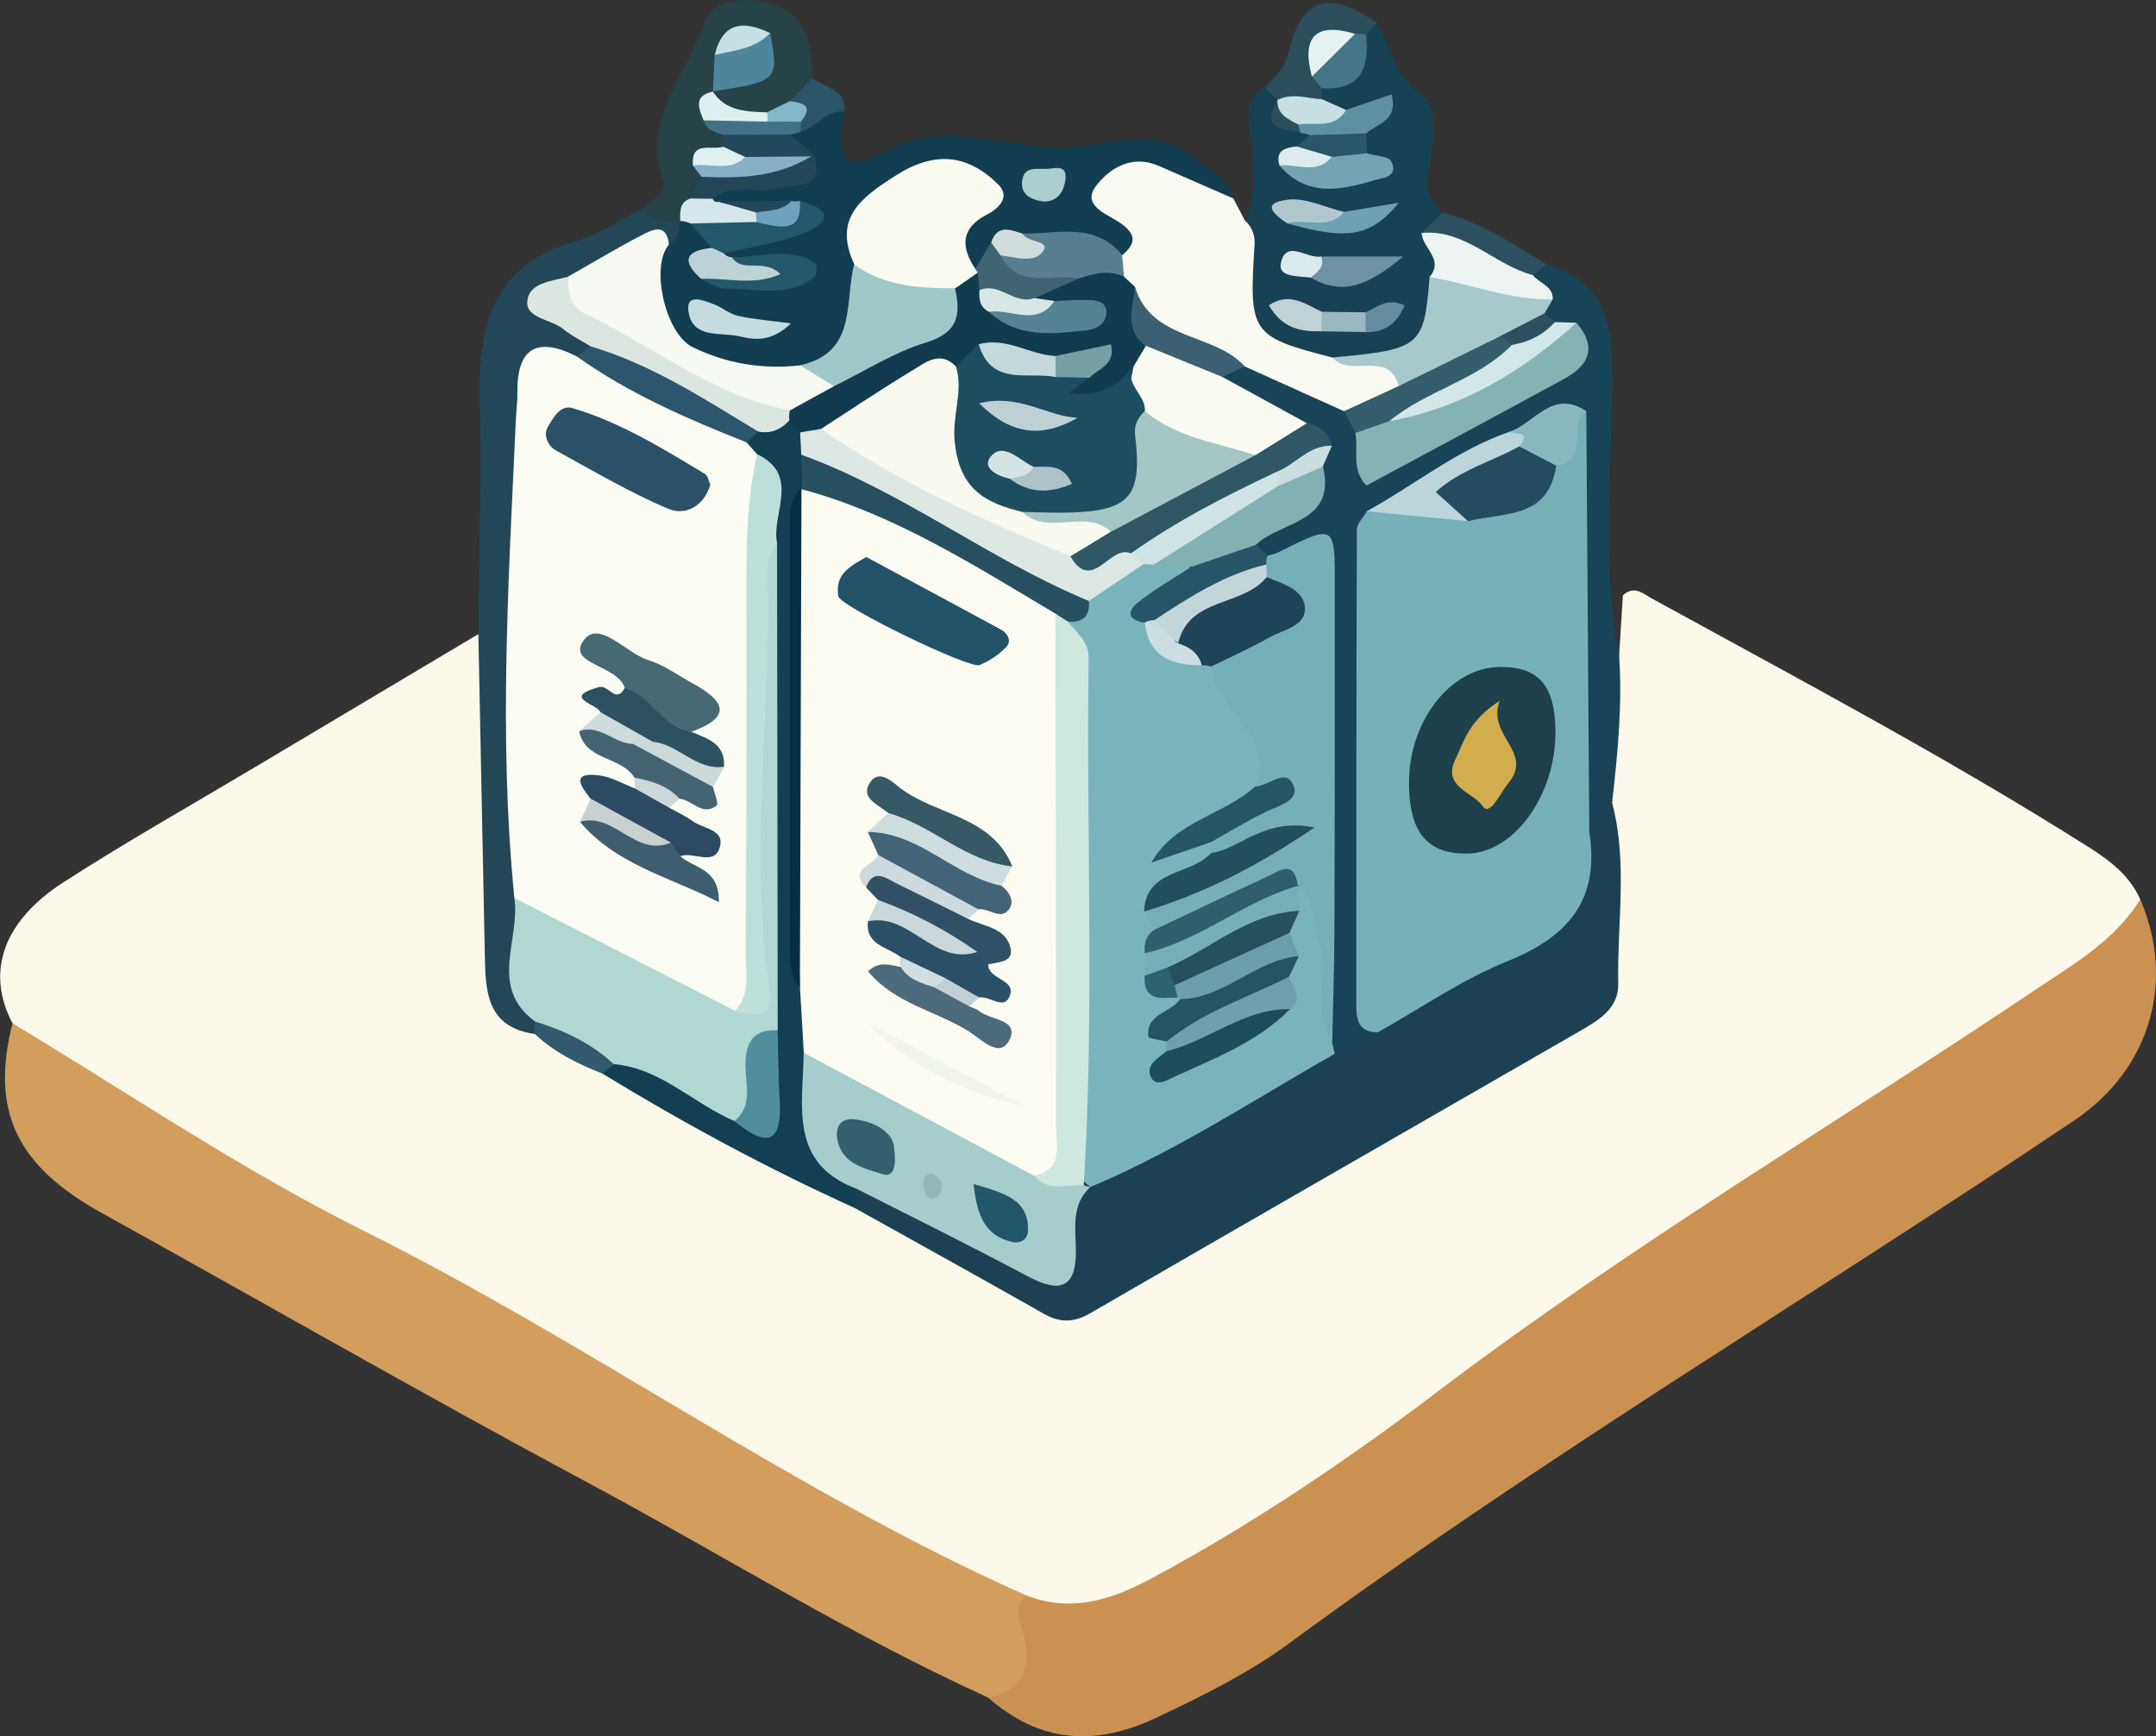 <?xml version="1.0" encoding="UTF-8"?>
<svg id="Layer_1" data-name="Layer 1" xmlns="http://www.w3.org/2000/svg" viewBox="0 0 194.44 156.59">
  <rect x="0" y="0" width="194.44" height="156.59" fill="#333333" stroke="none"/>
  <defs>
    <style>
      .cls-1 {
        fill: #9ec9c8;
      }

      .cls-1, .cls-2, .cls-3, .cls-4, .cls-5, .cls-6, .cls-7, .cls-8, .cls-9, .cls-10, .cls-11, .cls-12, .cls-13, .cls-14, .cls-15, .cls-16, .cls-17, .cls-18, .cls-19, .cls-20, .cls-21, .cls-22, .cls-23, .cls-24, .cls-25, .cls-26, .cls-27, .cls-28, .cls-29, .cls-30, .cls-31, .cls-32, .cls-33, .cls-34, .cls-35, .cls-36, .cls-37, .cls-38, .cls-39, .cls-40, .cls-41, .cls-42, .cls-43, .cls-44, .cls-45, .cls-46, .cls-47, .cls-48, .cls-49, .cls-50, .cls-51, .cls-52, .cls-53, .cls-54, .cls-55, .cls-56, .cls-57, .cls-58, .cls-59, .cls-60, .cls-61, .cls-62, .cls-63, .cls-64, .cls-65, .cls-66, .cls-67, .cls-68, .cls-69, .cls-70, .cls-71, .cls-72, .cls-73, .cls-74, .cls-75, .cls-76, .cls-77, .cls-78, .cls-79, .cls-80, .cls-81, .cls-82, .cls-83, .cls-84, .cls-85, .cls-86, .cls-87, .cls-88, .cls-89, .cls-90, .cls-91, .cls-92, .cls-93, .cls-94, .cls-95, .cls-96, .cls-97, .cls-98, .cls-99, .cls-100, .cls-101, .cls-102, .cls-103, .cls-104, .cls-105, .cls-106, .cls-107, .cls-108, .cls-109, .cls-110, .cls-111, .cls-112, .cls-113, .cls-114, .cls-115, .cls-116, .cls-117, .cls-118, .cls-119, .cls-120, .cls-121, .cls-122, .cls-123, .cls-124, .cls-125, .cls-126, .cls-127, .cls-128, .cls-129 {
        stroke-width: 0px;
      }

      .cls-2 {
        fill: #70a0ad;
      }

      .cls-3 {
        fill: #416472;
      }

      .cls-4 {
        fill: #f8faf0;
      }

      .cls-5 {
        fill: #c2d0d5;
      }

      .cls-6 {
        fill: #1e404b;
      }

      .cls-7 {
        fill: #d1dee1;
      }

      .cls-8 {
        fill: #295769;
      }

      .cls-9 {
        fill: #d4e7e8;
      }

      .cls-10 {
        fill: #ccd7da;
      }

      .cls-11 {
        fill: #bcd5da;
      }

      .cls-12 {
        fill: #113c50;
      }

      .cls-13 {
        fill: #76b0b7;
      }

      .cls-14 {
        fill: #265060;
      }

      .cls-15 {
        fill: #ccdee1;
      }

      .cls-16 {
        fill: #cdd9de;
      }

      .cls-17 {
        fill: #2f5764;
      }

      .cls-18 {
        fill: #6da1b3;
      }

      .cls-19 {
        fill: #22576c;
      }

      .cls-20 {
        fill: #daeaec;
      }

      .cls-21 {
        fill: #508e9e;
      }

      .cls-22 {
        fill: #82b1b4;
      }

      .cls-23 {
        fill: #6d92a1;
      }

      .cls-24 {
        fill: #214f5b;
      }

      .cls-25 {
        fill: #446472;
      }

      .cls-26 {
        fill: #2c636e;
      }

      .cls-27 {
        fill: #c4dbe0;
      }

      .cls-28 {
        fill: #cee7df;
      }

      .cls-29 {
        fill: #dcebee;
      }

      .cls-30 {
        fill: #a6cacb;
      }

      .cls-31 {
        fill: #dfeff0;
      }

      .cls-32 {
        fill: #9bb7c0;
      }

      .cls-33 {
        fill: #4e859c;
      }

      .cls-34 {
        fill: #1c4e5a;
      }

      .cls-35 {
        fill: #215268;
      }

      .cls-36 {
        fill: #83b7ca;
      }

      .cls-37 {
        fill: #cfdddf;
      }

      .cls-38 {
        fill: #2f5f6b;
      }

      .cls-39 {
        fill: #2b566d;
      }

      .cls-40 {
        fill: #6ea2be;
      }

      .cls-41 {
        fill: #dde7e3;
      }

      .cls-42 {
        fill: #345e6b;
      }

      .cls-43 {
        fill: #83b3b3;
      }

      .cls-44 {
        fill: #255663;
      }

      .cls-45 {
        fill: #73a4b2;
      }

      .cls-46 {
        fill: #d39d5e;
      }

      .cls-47 {
        fill: #bdd2d7;
      }

      .cls-48 {
        fill: #d8e7e6;
      }

      .cls-49 {
        fill: #79b4ba;
      }

      .cls-50 {
        fill: #133f53;
      }

      .cls-51 {
        fill: #d5e2e4;
      }

      .cls-52 {
        fill: #466a73;
      }

      .cls-53 {
        fill: #567e8f;
      }

      .cls-54 {
        fill: #6a9fa9;
      }

      .cls-55 {
        fill: #edf3f2;
      }

      .cls-56 {
        fill: #24515c;
      }

      .cls-57 {
        fill: #c7dee2;
      }

      .cls-58 {
        fill: #bfd0d5;
      }

      .cls-59 {
        fill: #264348;
      }

      .cls-60 {
        fill: #437287;
      }

      .cls-61 {
        fill: #b0d8d3;
      }

      .cls-62 {
        fill: #aec3c8;
      }

      .cls-63 {
        fill: #255562;
      }

      .cls-64 {
        fill: #75a1a4;
      }

      .cls-65 {
        fill: #234d5e;
      }

      .cls-66 {
        fill: #dbe6e1;
      }

      .cls-67 {
        fill: #cb9153;
      }

      .cls-68 {
        fill: #447688;
      }

      .cls-69 {
        fill: #a4c6c5;
      }

      .cls-70 {
        fill: #c0d2d6;
      }

      .cls-71 {
        fill: #113e51;
      }

      .cls-72 {
        fill: #224858;
      }

      .cls-73 {
        fill: #2b515e;
      }

      .cls-74 {
        fill: #648e9d;
      }

      .cls-75 {
        fill: #164254;
      }

      .cls-76 {
        fill: #c8d1cf;
      }

      .cls-77 {
        fill: #cadddf;
      }

      .cls-78 {
        fill: #32606d;
      }

      .cls-79 {
        fill: #225669;
      }

      .cls-80 {
        fill: #d2ad4d;
      }

      .cls-81 {
        fill: #c3d8db;
      }

      .cls-82 {
        fill: #f9faf1;
      }

      .cls-83 {
        fill: #cedadc;
      }

      .cls-84 {
        fill: #1e4557;
      }

      .cls-85 {
        fill: #87b8be;
      }

      .cls-86 {
        fill: #fcf9ea;
      }

      .cls-87 {
        fill: #3e5e70;
      }

      .cls-88 {
        fill: #d5e7eb;
      }

      .cls-89 {
        fill: #75b1b7;
      }

      .cls-90 {
        fill: #eff5eb;
      }

      .cls-91 {
        fill: #fcfcf2;
      }

      .cls-92 {
        fill: #548392;
      }

      .cls-93 {
        fill: #90b8b7;
      }

      .cls-94 {
        fill: #305165;
      }

      .cls-95 {
        fill: #f6f9f1;
      }

      .cls-96 {
        fill: #85b0c5;
      }

      .cls-97 {
        fill: #f9faf2;
      }

      .cls-98 {
        fill: #1d4e60;
      }

      .cls-99 {
        fill: #b0c7cd;
      }

      .cls-100 {
        fill: #accece;
      }

      .cls-101 {
        fill: #e6f1f2;
      }

      .cls-102 {
        fill: #2a4b61;
      }

      .cls-103 {
        fill: #bcdfd9;
      }

      .cls-104 {
        fill: #fbfcf3;
      }

      .cls-105 {
        fill: #214959;
      }

      .cls-106 {
        fill: #d1dddd;
      }

      .cls-107 {
        fill: #184457;
      }

      .cls-108 {
        fill: #355965;
      }

      .cls-109 {
        fill: #255567;
      }

      .cls-110 {
        fill: #295066;
      }

      .cls-111 {
        fill: #416476;
      }

      .cls-112 {
        fill: #cad7da;
      }

      .cls-113 {
        fill: #2a5567;
      }

      .cls-114 {
        fill: #032e45;
      }

      .cls-115 {
        fill: #2a5167;
      }

      .cls-116 {
        fill: #4b6b7b;
      }

      .cls-117 {
        fill: #1c4153;
      }

      .cls-118 {
        fill: #2c525f;
      }

      .cls-119 {
        fill: #f9fbf1;
      }

      .cls-120 {
        fill: #2a4f5b;
      }

      .cls-121 {
        fill: #3a6071;
      }

      .cls-122 {
        fill: #c6dfe3;
      }

      .cls-123 {
        fill: #c2d5d9;
      }

      .cls-124 {
        fill: #ccd8da;
      }

      .cls-125 {
        fill: #e1f1f3;
      }

      .cls-126 {
        fill: #315a6c;
      }

      .cls-127 {
        fill: #d0e4e5;
      }

      .cls-128 {
        fill: #5d91a1;
      }

      .cls-129 {
        fill: #a4cdcb;
      }
    </style>
  </defs>
  <path class="cls-86" d="M146.02,59.1c.11-1.8.23-3.6.34-5.4,1-.97,1.86-.14,2.64.29,13.19,7.24,26.5,14.28,39.23,22.32,1.99,1.25,3.81,2.6,4.8,4.82.59,3.11-1.81,4.44-3.72,5.88-6.24,4.71-12.88,8.84-19.48,12.98-16.34,10.24-32.08,21.32-47.63,32.71-6.05,4.43-12.48,8.19-19.14,11.62-3.65,1.88-7.18,2.43-10.97.73-13.04-5.49-25.13-12.66-37.11-20.15-11.67-7.3-24.33-12.89-36.14-19.98-6.22-3.73-12.99-6.74-17.7-12.61-2.43-4.56-.93-9.19,4.58-12.74,5.55-3.58,11.32-6.84,17-10.22,6.81-4.06,13.63-8.12,20.45-12.18,1.98,1.38,1.62,3.48,1.61,5.42-.03,6.95.06,13.89.01,20.84-.02,3.06.39,5.94,2.99,8.01,2.46,1.29,4.55,3.2,7.14,4.28,7.49,4.39,15.2,8.36,22.91,12.36,5.21,2.54,10.03,5.78,15.28,8.25,1.63.76,3.06,1.51,5.07.33,13.73-8.01,27.73-15.57,41.4-23.69,3.51-2.09,5.16-4.67,5.17-8.82.01-4.3-.43-8.58-.42-12.88,1.43-3.94-1.13-8.43,1.7-12.17Z"/>
  <path class="cls-67" d="M92.46,143.85c4.06,1.6,7.67.5,11.35-1.48,9.1-4.88,17.64-10.64,25.82-16.85,17.34-13.16,36.04-24.25,54.08-36.35,3.43-2.3,7.04-4.4,9.31-8.05,3.25,7.52.78,15.4-5.92,19.9-23.52,15.81-47.9,30.33-70.76,47.13-3.72,2.74-7.91,4.81-12.13,6.8-5.55,2.6-10.5,2.19-15.11-1.86,1.02-2.14,2.22-4.18,1.75-6.77-.18-.97-.61-2.77,1.62-2.46Z"/>
  <path class="cls-46" d="M92.46,143.85c-1.25,1.4-.21,2.88,0,4.24.44,2.86-.52,4.49-3.37,4.99-12.41-5.63-23.96-12.87-35.94-19.29-14.78-7.91-29.32-16.28-43.98-24.4-7.69-4.26-10.05-9.19-8.04-17.1,10.5,6.32,20.66,13.22,31.65,18.7,20.34,10.15,38.87,23.58,59.69,32.86Z"/>
  <path class="cls-107" d="M146.02,59.1c.3,4.44-.12,8.85-.63,13.25-.65-.39-.66-1.03-.66-1.68-.08.42.07.87-.04,1.27-.33,1.2,1.1,4.19-2.33,2.37-1.2-9.64-1.22-19.31-.81-28.98.08-1.81.27-3.61,0-5.39-1.84-3.3-3.5-.1-5.22.17-4.34,2.26-8.86,4.27-11.89,8.38-.63,14.7-.72,29.38.1,44.06-.32,2.96-2.2,3.18-4.54,2.6-.43-.41-.74-.89-.95-1.44-.39-12.38-.79-24.77-.38-37.17.09-2.63.67-5.63-3.54-5.49-.76-.13-1.45-.43-1.96-1.03-.65-1.87.88-2.6,1.91-3.57,1.17-1.1,2.76-1.88,2.82-3.79.14-.74.34-1.48.31-2.24-.23-.85-1.01-1.03-1.68-1.33-2.5-1.47-6.07-1.59-6.75-5.35.34-1.12,1.18-1.57,2.24-1.77,3.81.1,6.8,2.05,9.7,4.23.71.72,1.22,1.57,1.56,2.51.49.91.58,2.94,2.01,2.08,5.31-3.21,11.77-4.59,15.84-9.76-.3-.49-.79-.76-1.24-1.09-.47-.33-.84-.74-1.07-1.27-.17-.53-.25-1.09-.34-1.64-.26-.9-.82-1.75-.53-2.76.39-.55.88-.74,1.51-.44,4.6,1.39,5.91,4.35,5.94,9.2.06,8.68-1.04,17.42.61,26.06Z"/>
  <path class="cls-71" d="M76.15,10.07c-.85,2.92-.21,5.92,3.17,3.88,5.75-3.47,11.3-.44,16.87-.64,3.79-.14,8.08-2.14,11.77,1.16,1.2,1.07,2.95,1.53,3.29,3.42-2.66,2.09-4.55-.53-6.78-1.1-.96-.25-1.99-.71-2.75.24-.64.8.07,1.53.45,2.24.93,1.75,1.62,3.44-1.03,4.35-2.63-.52-5.22-1.31-7.95-1.23-1.1-.07-2.2-.17-2.91.96-.59.71-1.27,1.26-2.28,1.18-2.5-1.18-1.84-3.1-1.15-5,1.23-3.37-.67-3.77-3.22-3.27-3.48.67-5.58,3.74-5.65,7.96.25,6.74-.22,7.52-5.89,9.93-8.14,1.37-15.48-3.12-13.73-11.88.49-.85,1.24-1.46,1.95-2.11.37-.28.78-.49,1.22-.61.45-.04.9.01,1.33.16.99.53,1.92,1.09,1.67,2.46-.34.76-.52,1.5.3,2.11,1.58.47,3.17.41,5.27.15-1.62.04-2.73.05-3.8-.31-.43-.18-.81-.43-1.13-.76-.17-4.14,4.24-1.5,5.36-3.64-.31-.15-.59-.23-.93-.22-1.46-.08-2.91.09-4.31-.4-.42-.18-.79-.45-1.1-.78-.35-2.56,1.7-2.26,3.15-2.61,1.35-.33,2.98.37,3.98-1.12.06-.96-.68-1.86-.24-2.85.24-.37.52-.69.85-.97,1.32-.76,2.54-2.11,4.21-.68Z"/>
  <path class="cls-75" d="M124.18,2.07c1.32,2.25,1.56,4.94,4.28,6.67,1.13.72.82,4.43.41,6.63-.34,1.78.18,2.75,1.26,3.8.55.81.09,1.65.09,2.48.07,1.36.21,2.71.09,4.08-.76,6.35-2.15,7.41-10.23,7.8-8.19-1.64-10.47-5.63-7.78-13.63,1.26-2.88.58-5.9.32-8.8-.15-1.67.2-2.47,1.45-3.2.65-.42,1.11-.08,1.53.39.21.34.37.7.51,1.07.25.8.88,1.24,1.54,1.67.32.25.59.55.8.89.15.6-.03,1.13-.34,1.62-.22.43-.5.86-.17,1.38,1.72.41,3.68,2.05,4.58-1.03-.1-.62-.1-1.23.04-1.83.73-1.56-.49-1.38-1.37-1.48-.92-.21-1.69-.63-2.23-1.43-.13-.44-.12-.88.04-1.31,1.87-1.25,2.92-3.06,3.48-5.2.43-.58.92-.99,1.69-.6Z"/>
  <path class="cls-72" d="M61.26,20.1c.01.8-.12,1.54-.93,1.96-3.49,0-5.65,2.95-8.69,3.93-1.05.62-2.26,1.16-.55,2.44,1.15.86,2.7,1.51,2.34,3.43-.46.67-1.13.98-1.9,1.12-2.51-.09-3.57,1.13-3.53,3.62.1,5.46-.55,10.91-.37,16.36.31,9.25-.64,18.5.18,27.74,0,3.72.17,7.42.99,11.07,0,.57-.2,1.06-.58,1.48-4.47-.64-4.43-4.03-4.5-7.36-.19-9.57-.38-19.15-.58-28.72.06-7.1.32-14.21.14-21.3-.17-6.68,1.26-12.01,8.59-14.09,2.18-.62,4.15-1.99,6.22-3.02,1.08.38,2.46.07,3.16,1.35Z"/>
  <path class="cls-82" d="M112.3,19.91c.65.6.9,1.32.84,2.22-.51,7.95-.31,8.22,7.04,10.12,1.38.53,2.82.3,4.23.27,1.58-.04,2.41.54,2.28,2.2-1.21,2.21-3.03,3-5.47,2.37-2.99-1.35-5.98-2.7-8.98-4.05-4.07-1.19-8.73-1.3-10.84-6.03-.41-.61-.69-1.28-.85-2-.09-.76.09-1.43.64-1.98,1.43-1.19,1.18-2.05-.34-3.04-1.12-.72-3.32-1.51-2-3.23,1.23-1.61,3.25-2.85,5.65-1.8,2.24.98,4.49,1.96,6.73,2.94.35.67.7,1.35,1.06,2.02Z"/>
  <path class="cls-59" d="M61.26,20.1c-1.2-.11-2.45-.1-3.16-1.35.56-.86,2.22-.92,1.65-2.6-1.86-5.44,2.19-9.43,3.71-14,.71-2.12,3.37-2.43,5.59-1.94,3.69.82,4.14,3.75,4.23,6.85.48,1.54-.74,2.16-1.61,2.97-.84.59-1.75.98-2.77,1.13-2.12.07-4.02-.27-4.85-2.61.51-2.12,4.04-1.47,3.86-4.19-1.23-.6-1.71.23-2.16,1.1-.18.8-.47,1.55-1.05,2.14-.99.81-.64,1.69-.14,2.58.41.66.94,1.25,1.11,2.03.03.38-.05.75-.22,1.1-.4.6-1.03.98-1.41,1.59-.08.51-.13,1.03-.2,1.55-.23.69-.52,1.36-.87,2-.43.63-1.14.95-1.64,1.5l-.08.16Z"/>
  <path class="cls-120" d="M115.22,9.02c-.38-.37-.76-.73-1.14-1.1.84-.96,1.79-1.67,2.13-3.16,1.15-4.97,3.64-5.72,7.98-2.69-.33.34-.66.69-.99,1.03-.32.29-.66.57-1,.84-1.03.55-2.41.71-2.54,2.28-.1.6-.33,1.17-.46,1.76,0,.33.02.66.04.99-1.32,1.28-2.67.99-4.02.06Z"/>
  <path class="cls-73" d="M128.21,21.01c.64-.61,1.28-1.23,1.92-1.84,3.45.88,6.34,2.87,9.33,4.66-.41.33-.82.65-1.23.98-4.34,1.37-6.88-2.03-10.03-3.8Z"/>
  <path class="cls-113" d="M71.24,9.11c.68-.69,1.36-1.38,2.04-2.06,1.12.85,3.03.96,2.87,3.02-1.69-.17-2.55,1.47-4,1.83-.27-.3-.49-.64-.67-1-.21-.58-.2-1.19-.24-1.79Z"/>
  <path class="cls-117" d="M120.38,95.03c1.29-.64,2.57-1.28,3.86-1.91-.66-1.75.8-2.32,1.79-3.05,1.33-.98,2.84-1.7,4.35-2.34,5.99-2.53,11.55-5.48,12.94-12.69,1.75-2.01.24-4.69,1.56-7.64.22,2.18.36,3.57.5,4.96,1.44,5.41.45,10.92.56,16.37.05,2.29-1.89,3.36-3.65,4.37-14.66,8.44-29.32,16.86-43.96,25.33-1.47.85-2.72.89-4.18.06-5.62-3.19-11.27-6.31-16.91-9.46-.57-.6-.59-1.28-.25-1.99,2.12-1.18,3.78.23,5.52,1.03.89.41,1.75.92,2.63,1.37,2.79,1.42,5.54,3.79,8.47,3.81,3.79.03,1.25-5.32,4.14-6.76,5.55-3.52,11.33-6.64,17.04-9.87,1.7-.96,3.46-1.97,5.57-1.58Z"/>
  <path class="cls-50" d="M77.25,107.21c0,.6,0,1.2,0,1.81-7.9-3.57-15.52-7.68-22.91-12.19-.13-.93.47-1.31,1.2-1.58,4.5-.39,7.53,2.84,11.18,4.52,1.09.5,1.97.48,2.02-1.01.08-2.49.05-4.99.05-7.49,0-13.61,0-27.21,0-40.8-.31-2.75.72-5.66-.9-8.27-.47-.59-.81-1.24-.98-1.97-.06-.8.28-1.41.89-1.9,1.06-.68,2.21-1,3.48-.74.72.28,1.26.76,1.67,1.41.36.69.55,1.42.61,2.2.08,1.06.02,2.12-.18,3.17-.06.56-.18,1.11-.3,1.66-.32,14.17-1.04,28.34.46,42.48.37,1.96.51,3.95.42,5.94-.78,4.74.04,9.08,3.32,12.77Z"/>
  <path class="cls-126" d="M55.35,95.98l-1.01.85c-2.22-.88-4.35-1.92-6.12-3.59.01-.37.02-.74.03-1.11,3.44-.71,6,.22,7.1,3.85Z"/>
  <path class="cls-89" d="M143.33,75.03c.97,6.06-1.85,9.44-7.36,11.65-4.11,1.65-7.83,4.25-11.73,6.43-1.91-.03-1.93-1.38-1.92-2.75,0-14.2,0-28.4.05-42.6,0-.55.59-1.1.9-1.65,2.88-.66,5.74-1.53,8.73-.64,3.03-.45,6.16-.7,7.76-3.95,1.15-1.45.57-4.19,3.3-4.46.09,12.65.18,25.31.27,37.96Z"/>
  <path class="cls-49" d="M120.38,95.03c-7.27,4.14-14.28,8.77-22.04,12.02-.24-.2-.47-.39-.71-.59-1.28-1.78-.86-3.83-.87-5.78-.03-12.44,0-24.87-.03-37.31,0-1.97.3-4-.78-5.83-.54-1.56.56-2.64,1.15-3.87,1.38-2.06,3.51-2.96,5.73-3.73.49-.14.99-.2,1.49-.2,1.01,0,1.96.19,2.77.85,1.48,2.94-3.01,3.1-2.56,5.55.66,1.95,2.36,2.37,4.05,2.81.45.18.86.41,1.25.69,2.05,3.62,6.44,6.39,4.22,11.57-1.13,1.73-2.71,2.89-4.65,3.59.41.49-2.71-.4-.31.87.35.33.51.72.53,1.18-.62,2.5-3.64,2.62-4.64,4.72-.13.78-.02,1.58-.11,2.36-.06.74-.23,1.48-.24,2.23.02.55.04,1.09.15,1.63.29.74.99,1.14,1.45,1.74.25.37.34.77.32,1.21-.25,1.01-1.08,1.87-.76,3.01.08.36.17.73.31,1.06,3.45-.28,6-2.32,8.57-4.26.54-.65.62-1.44.66-2.25.04-.8.14-1.6.22-2.39-.05-.62-.03-1.25.04-1.87.11-.87.29-1.73.52-2.59.23-.7.6-1.29,1.26-1.65.51.03.95.23,1.32.6,1.86,4.39.34,9.14,1.45,13.61.08.34.15.69.23,1.03Z"/>
  <path class="cls-13" d="M113.22,70.92c1.8-4.76-3.62-6.85-3.99-10.8.43-2.26,2.46-2.8,4.1-3.68,2.05-1.1,1.74-2.36.58-3.85-.2-.43-.3-.88-.3-1.35.09-.48.34-.85.74-1.13.32-.1.65-.15.94-.3,5.08-2.55,5.09-2.55,5.09,2.9,0,10.45,0,20.9-.04,31.35-.01,3.31-.12,6.63-.19,9.94-1.96-2.86-.15-6.22-1.21-9.16-.61-1.67-.3-3.71-1.89-5-2.86.44-5.21,2.13-7.8,3.2-1.58.65-3.1,2.23-5.02.76-.34-.53-.69-1.06-1.03-1.59,2.57-3.04,6.71-3.33,9.49-5.47-.95.41-2.14,1.14-3.45.19,0-.33,0-.65,0-.98-.4-1.96,1.59-1.77,2.37-2.66.64-.72,2.57-.58,1.63-2.38Z"/>
  <path class="cls-43" d="M142.17,29.11c1.88,2.15,1.16,3.82-1.06,5.03-5.92,3.24-11.88,6.42-17.88,9.65-1.42-1.47-.68-3.22-1-4.75.49-1.8,2.56-.79,3.43-1.93,5.64-2.4,10.83-5.7,16.51-8.01Z"/>
  <path class="cls-97" d="M110.25,34c2.54,1.39,5.08,2.78,7.62,4.17.07,3.35-2.76,3.15-4.79,3.93-3.9-.57-7.81-1.13-10.64-4.35-.75-1.42-1.27-2.9-1-4.55.25-1.06.77-1.94,1.68-2.56,3.08-.39,5.22,1.24,7.13,3.36Z"/>
  <path class="cls-30" d="M126.14,34.82c-.9-3.37-4.42-.67-5.95-2.58,7.97-.74,8.23-.96,8.74-7.26,4.2-2.06,7.52.7,11.11,2.01-.25.42-.5.85-.75,1.27-.73,1.62-2.19,2.38-3.67,3.12-3.27.85-5.55,4.42-9.48,3.43Z"/>
  <path class="cls-17" d="M113.22,41.05c1.55-.96,3.09-1.92,4.64-2.88,1.21.17,1.93.88,2.26,2.03-1.87.95-2.69,3.24-4.86,3.8-4.55,1.74-8.38,4.91-12.98,6.57-2.15.14-4.58,4.27-6.39-.44.57-1.87,2.24-2.51,3.71-3.37,4.49-2.02,8.6-4.97,13.62-5.71Z"/>
  <path class="cls-22" d="M107.45,51.12c-1.14-.06-2.28-.13-3.42-.19,2.27-4.4,7.12-5.03,10.8-7.38,1.53-.38,2.59-2.2,4.48-1.48,1.24,5.14-3.8,4.91-6.04,7.06-1.56,1.77-3.18,3.37-5.82,1.99Z"/>
  <path class="cls-42" d="M126.14,34.82c3.05-1.5,6.11-3,9.16-4.5.49.09.89.34,1.17.76-2.42,4.42-7.42,4.64-11.17,6.9-1.02.36-2.05.71-3.07,1.07-.34-.66-.67-1.31-1.01-1.97,1.64-.75,3.28-1.51,4.92-2.26Z"/>
  <path class="cls-55" d="M140.04,26.99c-3.84.11-7.4-1.39-11.11-2.01,1.34-1.61-.67-2.61-.72-3.97,3.96-.37,6.55,2.89,10.03,3.8.56.75,1.82.94,1.8,2.17Z"/>
  <path class="cls-11" d="M132.38,47c-3.04-.3-6.08-.59-9.12-.89,4.31-2.36,8.16-5.56,12.89-7.17,1.47-.62,2.37-.49,1.9,1.45-.88,1.25-2.17,2.04-3.53,2.45-2.29.7-2.27,2.34-2.13,4.15Z"/>
  <path class="cls-109" d="M107.45,51.12c1.94-.66,3.88-1.33,5.82-1.99.35.32.71.65,1.06.97-.12.26-.16.53-.13.82-2.48,3.12-6.09,4.29-9.61,5.63-.49,0-.93-.13-1.34-.4-1.4-.18-1.74-.93-.64-1.8,1.51-1.2,3.21-2.16,4.83-3.23Z"/>
  <path class="cls-9" d="M125.3,37.98c3.37-2.79,7.93-3.68,11.05-6.87.83-1.56,2.55-1.45,3.89-2.06.64.02,1.29.04,1.93.06-4.86,4.41-10.32,7.68-16.87,8.87Z"/>
  <path class="cls-85" d="M137.01,40.26c1.16-1.39-.29-1.06-.86-1.31,2.25-.81,3.88-3.89,6.9-1.88-1.7,1.2.35,4.48-2.72,4.93-1.86.87-2.87.11-3.33-1.73Z"/>
  <path class="cls-121" d="M110.25,34l-6.91-2.82c-3.99-1.1-2.94-3.14-.99-5.34,1.47,4.92,7.09,4.12,9.9,7.19-.67.33-1.33.65-2,.98Z"/>
  <path class="cls-73" d="M140.23,29.05c-1.05,1.15-2.36,1.81-3.89,2.06-.35-.26-.7-.53-1.05-.79,1.33-.69,2.66-1.37,3.99-2.06.32.26.63.52.95.79Z"/>
  <path class="cls-77" d="M119.31,42.07c-1.37.6-2.74,1.2-4.11,1.8-.57-.39-.6-.82-.11-1.3,1.74-.66,2.95-2.45,5.03-2.37-.27.62-.54,1.24-.82,1.86Z"/>
  <path class="cls-119" d="M77.04,23.85c-1.91-4.16.56-5.99,3.73-8.01,3.54-2.26,6.51-1.94,9.28.82,1.05,1.05.13,2.09-1.07,2.71-2.33,1.2-2.35,2.91-1.01,4.89.5.38.59.83.28,1.38-.66.98-1.62,1.47-2.74,1.7-3.21-.22-7.01.99-8.46-3.49Z"/>
  <path class="cls-95" d="M51.23,24.95c2.22-1.26,4.41-2.58,6.68-3.76.96-.5,2.22-1.1,2.42.87-1.7,1.96-.34,8.04,2.14,9.25,3.05,1.48,6.29,2.02,9.68,1.64,1.73-.25,3.12.05,3.4,2.13-.85,2.02-2.45,2.7-4.52,2.51-1.3.3-2.62.48-3.87-.13-5.03-2.42-10.14-4.68-14.66-8.04-1.68-1.25-2.68-2.45-1.26-4.46Z"/>
  <path class="cls-1" d="M75.2,34.82c-1.02-.63-2.03-1.26-3.05-1.88,5.17-1.13,4-5.66,4.88-9.09,2.73,1.98,5.89,2.15,9.09,2.15,1.77,1.36,2.22,3.31.35,4.43-3.46,2.08-6.74,4.98-11.28,4.4Z"/>
  <path class="cls-53" d="M101.2,23.01c.06.64.11,1.28.17,1.92-1.39,1.27-3.17,1.26-4.88,1.5-2.5-.11-5.35.59-6.53-2.7.05-.97.71-1.53,1.53-1.36,1.89.39.08-1.12.73-1.3,3.12.04,6.5-1.1,8.98,1.94Z"/>
  <path class="cls-19" d="M64.21,22.35c-.65-.73-1.31-1.46-1.96-2.19,1.29-1.77,3.19-.89,4.83-1.1,1.75.03,3.62.71,5.06-.93,3.39.88,2.37,2.15.11,2.99-2.23.83-4.63,1.18-6.96,1.73-.7.58-.94.16-1.08-.5Z"/>
  <path class="cls-19" d="M66,23.2c2.54.03,5.16-1.01,7.56.53.17.11.11,1.09-.14,1.29-2.44,1.9-5.31.94-8.01,1.02-.72.02-1.46-.57-2.19-.89,1.67-2.19,3.88.05,5.72-.7.67.03-.16-.93.02-.28.07.25-.05.36-.35.33-1.04-.1-2.39.43-2.62-1.3Z"/>
  <path class="cls-72" d="M62.25,17.9c.34-.65.68-1.31,1.01-1.96,2.82-2.05,6.03-2.2,9.33-1.97.25-.02.5-.04.75-.06,1.21,3.53-1.91,2.6-3.37,3.07-1.82.58-3.98-.54-5.7.96-.68.61-1.36.61-2.02-.03Z"/>
  <path class="cls-27" d="M71.33,29.17c-1.78,1.7-3.24,1.49-4.65,1.16-1.66-.38-4.08.21-4.55-2.01-.42-1.96,1.23-1.26,2.22-.89.76.28,1.42.87,2.19,1.05,1.41.32,2.87.42,4.79.69Z"/>
  <path class="cls-3" d="M90.24,23.04c1.64,3.09,4.62,1.62,7.04,2.06-.25,2.61-2.57,2.18-4.15,2.86-1.95.06-3.76-.31-5.16-1.82-.15-.54-.08-1.06.2-1.55l-.21-.34c.48-.8.95-1.6,1.43-2.4.74.06,1.21.33.85,1.18Z"/>
  <path class="cls-47" d="M66,23.2c1.02,1.49,2.92.02,4.38,1.53-2.49,1.08-4.87.3-7.15.42-1.88-1.7-1.32-2.55.97-2.8.36.17.72.33,1.08.5.19.22.43.34.72.35Z"/>
  <path class="cls-105" d="M65.21,13.24c0-.36.01-.72.02-1.07,2.01-1.59,4.03-1.56,6.05-.03.69.59,1.37,1.19,2.06,1.78,0,0-.19.19-.19.19-1.78.89-3.78.06-5.58.74-1.16,0-2.23-.11-2.36-1.61Z"/>
  <path class="cls-88" d="M62.25,17.9c.67.01,1.35.02,2.02.03.11.24.29.33.54.26,1.1.41,2.29.23,3.4.57.28.41.3.83.04,1.26-2,.04-4,.09-6,.13-.29-.14-.59-.22-.91-.22,0-.81-.1-1.67.92-2.03Z"/>
  <path class="cls-100" d="M94.08,18.17c-1.2-.17-2.03-.67-1.9-1.84.15-1.39,1.38-1.05,2.25-1.1.68-.04,1.79-.42,1.66.88-.11,1.19-.74,2.1-2.01,2.07Z"/>
  <path class="cls-106" d="M90.24,23.04c-.28-.39-.57-.79-.85-1.18.56-1.63,1.71-1.16,2.83-.79.44.83,2.44.61,1.9,1.5-.77,1.27-2.52.6-3.88.47Z"/>
  <path class="cls-60" d="M71.29,12.14c-2.02,0-4.03.02-6.05.02-.75-.23-1.51-.43-1.78-1.31,1.8-1.4,3.76.08,5.61-.32,1.07-.04,2.2-.48,3.15.43.01.32,0,.63-.06.95-.29.08-.57.16-.86.23Z"/>
  <path class="cls-40" d="M68.25,20.03c-.04-.29-.06-.57-.07-.86.8-1.17,2.31-.19,3.21-1.05.25.06.5.06.75,0,.11,2.32-.76,2.75-3.89,1.91Z"/>
  <path class="cls-72" d="M71.39,18.11c-.87.95-2.09.86-3.21,1.05-1.12-.32-2.25-.64-3.37-.97,2.19-.03,4.39-.06,6.58-.09Z"/>
  <path class="cls-45" d="M123.28,13.83c.76.23,1.96.25,2.2.74.68,1.41-.83,1.48-1.58,1.7-3.01.9-6.05,1.51-8.5-1.33,1.46-1.13,3.37-1.06,4.94-1.88,1.1-.19,2.06.13,2.94.77Z"/>
  <path class="cls-23" d="M119.15,23.13h7.4c-3.23,2.71-5.53,3.53-8.34,1.91-.11-.84.37-1.4.94-1.91Z"/>
  <path class="cls-68" d="M122.21,3.05c.33-.02.66,0,.98.04.33,2.99-.41,5.09-3.99,4.87-.3-.35-.59-.7-.89-1.06.38-2.22,1.83-3.35,3.9-3.86Z"/>
  <path class="cls-18" d="M121.21,19.11c1.53-.26,3.07-.52,4.94-.83-2.52,3.08-4.61,3.41-10.05,1.87,1.35-2.1,3.57.1,5.11-1.04Z"/>
  <path class="cls-128" d="M121.4,9.91c1.34-.46,2.67-.91,4.11-1.4.59,2.46-1.34,2.62-2.29,3.52-1.67,1.14-3.36,1.47-5.1.16-.26-.11-.54-.17-.82-.2-.26-.27-.36-.54-.3-.83.06-.29.13-.44.21-.44,1.25-1.01,2.79-.53,4.19-.81Z"/>
  <path class="cls-57" d="M121.4,9.91c-1.02,1.78-2.81,1.07-4.3,1.32-1.35-.12-2.29-.59-1.9-2.21h.01c1.33-.69,2.68-.13,4.02-.07.72.32,1.44.64,2.16.96Z"/>
  <path class="cls-8" d="M118.12,12.19c1.7-.05,3.4-.11,5.1-.16.02.6.04,1.2.06,1.8-1.05.11-2.11.21-3.16.32-1.27.41-2.59,1.01-3.16-.93l1.17-1.02Z"/>
  <path class="cls-99" d="M121.21,19.11c-1.42,1.72-3.44.52-5.11,1.04-1.11-.76-2.52-1.83.03-2.14,1.63-.2,3.38.7,5.08,1.1Z"/>
  <path class="cls-70" d="M119.18,29.88c-1.84.04-3.53-.24-4.75-2.35,1.86-1.23,3.3-.11,4.76.58.61.59.61,1.18-.01,1.76Z"/>
  <path class="cls-20" d="M119.15,23.13c.36.97-.35,1.41-.94,1.91-1.08-.17-2.98.02-2.69-1.33.47-2.18,2.38-.33,3.62-.58Z"/>
  <path class="cls-74" d="M123.15,28.16c1.02-.4,1.89-1.38,3.52-.62-.66,1.61-1.73,2.44-3.5,2.42-.54-.59-.55-1.19-.02-1.79Z"/>
  <path class="cls-32" d="M123.15,28.16c0,.6.02,1.2.02,1.79-1.33-.02-2.66-.05-3.99-.07,0-.59,0-1.18.01-1.76,1.32.01,2.63.03,3.95.04Z"/>
  <path class="cls-29" d="M116.95,13.21c1.05.31,2.11.62,3.16.93-1.34,1.67-3.14.59-4.72.79-.41-1.42.55-1.59,1.56-1.73Z"/>
  <path class="cls-120" d="M115.2,9.03c-.03,1.31.98,1.72,1.9,2.21.05.26.11.51.2.75-1.52-.41-3.74-.32-2.09-2.96Z"/>
  <path class="cls-104" d="M67.32,39.88c.32.36.64.73.96,1.09,1.72,2.32.4,4.87.42,7.28.09,11.99.07,23.99.02,35.99,0,2.14.33,4.35-.83,6.35-1.15,1.38-2.69,1.35-4.09.74-6.23-2.7-12.51-5.36-17.41-10.34-1.44-14.37-.52-28.74.13-43.1.04-.83.15-1.66.14-2.48q-.07-6.02,5.37-3.26c5.51,1.75,11.26,3.03,15.28,7.73Z"/>
  <path class="cls-61" d="M46.39,80.99c6.64,3.39,13.27,6.78,19.91,10.17,2.99-.67,1.99-3.16,1.89-4.84-.68-10.77.06-21.53.13-32.29.01-1.73-1.06-4.13,1.76-4.98.02,14.62.04,29.24.06,43.86-1.3,1.2-1.31,2.77-1.44,4.39-.13,1.6.16,3.72-2.46,3.8-3.71-1.55-6.62-4.77-10.89-5.13-2.03-1.9-4.48-3.03-7.1-3.85-4.24-3.11-1.3-7.41-1.86-11.13Z"/>
  <path class="cls-66" d="M51.23,24.95c-.02,1.36.15,2.67,1.55,3.34,6.13,2.94,11.55,7.4,18.44,8.72.25.2.33.4.24.6-.09.19-.18.29-.26.29-.75.83-1.66,1.23-2.78,1.03-5.44-1.84-10.64-4.16-15.2-7.72-.81-.5-1.68-.93-2.42-1.53-1.08-.88-3.31-.97-3.25-2.41.07-1.81,2.21-1.89,3.69-2.32Z"/>
  <path class="cls-39" d="M53.21,31.22c5.55,1.63,10.32,4.78,15.2,7.72-.36.32-.73.63-1.09.95-5.33-2.11-10.58-4.38-15.28-7.73.39-.31.78-.63,1.17-.94Z"/>
  <path class="cls-12" d="M71.2,37.9c-.05-.3-.04-.59.03-.88,1.33-.73,2.66-1.46,3.98-2.19,2.77-1.35,5.43-3.07,8.33-3.95,2.88-.88,3.13-2.51,2.59-4.87.68-.47,1.36-.94,2.04-1.41.06.53.11,1.05.17,1.58.61.62,1.41.96,2.12,1.42,1.35.93,2.89,1.03,4.46,1,.67-.02,0,.3.41-.06.41-.37-.44-.14-.61-.4-.65-.25-1.14-.62-1.43-1.24,1.33-.59,2.66-1.19,3.99-1.78,1.35-.44,2.69-.83,4.09-.17.33.3.65.6.98.91-.15,1.87-1.03,3.87.99,5.34-.37.62-.75,1.24-1.12,1.86-.46,2.89-1.6,5.05-5.07,4.08-2.22-.62-2.6-1.83-.65-3.33.1-.21,1.47-.77-.18-.5-.44.07-.88.09-1.33.1-1.96.15-3.74-1.09-5.72-.74-1.04.33-1.92,1.02-3,1.24-4.68.63-7.87,4.39-12.17,5.83-.75.07-1.4-.16-1.92-.71-.32-.37-.65-.74-.97-1.1Z"/>
  <path class="cls-33" d="M69.46,2.98c.8,4.26.69,4.37-5.19,5.26l.03.03c.05-1.1.1-2.21.15-3.31,1.35-1.46,3.05-2.04,5-1.97Z"/>
  <path class="cls-96" d="M67.21,14.16c1.98-.02,3.97-.04,5.95-.06-3.06,1.88-6.45,2.01-9.89,1.84-.26-.33-.52-.67-.78-1,1.34-1.65,3.27.2,4.72-.78Z"/>
  <path class="cls-122" d="M69.46,2.98c-1.36,1.43-3.23,1.57-5,1.97.73-3.02,2.63-3.1,5-1.97Z"/>
  <path class="cls-31" d="M69.18,10.97c-1.91-.04-3.82-.08-5.73-.12-.44-1.1-.94-2.22.85-2.59,0,0-.03-.03-.03-.03,1.17,1.81,3.04,1.84,4.89,1.9.41.17.55.35.42.54-.13.19-.26.29-.4.29Z"/>
  <path class="cls-125" d="M67.21,14.16c-1.39,1.4-3.15.5-4.72.78-.19-2.32,1.69-1.34,2.73-1.71.66.31,1.33.62,1.99.93Z"/>
  <path class="cls-36" d="M69.18,10.97c.09-.28.08-.56-.03-.83.7-.34,1.39-.68,2.09-1.02,1.22.15,2.16.44.97,1.85-1.01,0-2.02,0-3.03.01Z"/>
  <path class="cls-101" d="M122.21,3.05c-1.3,1.29-2.6,2.57-3.9,3.86-.93-3.54.26-4.94,3.9-3.86Z"/>
  <path class="cls-129" d="M77.25,107.21c-6.16-2.31-4.82-7.54-4.77-12.27,4.48-.54,7.54,2.73,11.24,4.24,3.49,1.43,6.69,3.46,9.87,5.49,1.19,1.09,3.12.81,4.15,2.2.19.1.39.15.6.17-1.7,1.57-1.36,3.61-1.31,5.59.07,3.43-1.32,4.09-4.3,2.5-5.11-2.73-10.31-5.29-15.48-7.92Z"/>
  <path class="cls-91" d="M93.24,106.03c-6.92-3.69-13.84-7.39-20.75-11.08-.12-1.99-.23-3.97-.35-5.96-.51-14.99-.8-29.97.14-44.95l.05.1c1.22-1.31,2.67-1.15,4.09-.5,5.98,2.76,11.93,5.59,17.44,9.23,1.32.88,2.17,2,2,3.69.69,1.55.9,3.16.89,4.85-.02,13.26.02,26.53-.05,39.79-.01,2.29.59,5.32-3.47,4.83Z"/>
  <path class="cls-103" d="M70.08,49.05c-1.29,1.59-.8,3.48-.8,5.25.01,11.15-1.47,22.3-.09,33.47.2,1.63,1.12,4.9-2.89,3.38,1.44-1.52.94-3.44.95-5.2.07-10.57.09-21.14.07-31.71-.01-4.46-.04-8.9.96-13.28,3.99,1.93,1.23,5.38,1.81,8.08Z"/>
  <path class="cls-41" d="M72.16,39c.63-.11,1.26-.21,1.88-.32,8.11,2.64,15.73,6.23,22.49,11.49,1.99,3.4,3.59-1.14,5.46-.26,1.08-.53,1.26.03,1.17.95-1.66,1.11-3.31,2.23-4.97,3.34-1.38,1-2.54.11-3.65-.52-6.73-3.85-13.46-7.69-20.49-10.98-.76-.35-1.19-1.13-1.79-1.69-.03-.67-.07-1.34-.1-2.01Z"/>
  <path class="cls-14" d="M72.27,41.01c9.18,3.33,16.94,9.47,25.93,13.19.12,1.38-.54,1.97-1.88,1.86-.42-.16-.8-.39-1.12-.71-7.32-4.35-14.51-8.96-22.86-11.22-.02-1.04-.04-2.08-.07-3.12Z"/>
  <path class="cls-114" d="M72.28,44.04c-.05,14.98-.1,29.97-.14,44.96-.91-.93-.88-2.1-.88-3.27,0-12.66,0-25.32,0-37.98,0-1.32-.15-2.7,1.02-3.71Z"/>
  <path class="cls-21" d="M66.23,101.11c1.74-1.43.97-3.4,1-5.14.03-2.07.77-3.14,2.9-3.06.06,2.12.06,4.24.19,6.35.24,4.24-1.48,4-4.09,1.84Z"/>
  <path class="cls-6" d="M140.28,66c.03,5.66-3.69,10.91-7.94,10.98-4.18.07-5.23-2.66-5.27-6.24-.06-5.66,3.73-10.58,8.25-10.59,3.48-.01,4.93,1.7,4.96,5.85Z"/>
  <path class="cls-65" d="M137.01,40.26c1.11.58,2.22,1.15,3.33,1.73-.66,4.84-4.75,4.21-7.95,5.01-.94-.85-1.87-1.69-2.91-2.63,2.19-1.98,5.04-2.74,7.54-4.11Z"/>
  <path class="cls-28" d="M95.19,55.35c.37.24.75.47,1.12.71.79,1.01,1.89,1.77,1.87,3.32-.23,15.83.54,31.67-.44,47.5-1.54-.07-3.23.66-4.5-.85,2.69-.52,2-2.69,2-4.38.02-15.43-.02-30.87-.05-46.3Z"/>
  <path class="cls-84" d="M114.24,52.04c1.46.63,3.44,1.12,3.45,2.89,0,1.56-2.02,1.88-3.25,2.58-1.69.95-3.47,1.75-5.22,2.61,0,0-.41-.12-.41-.12h-.43c-.97-.69-2.37-.87-2.74-2.28,1.33-4.21,5.41-4.28,8.6-5.67Z"/>
  <path class="cls-24" d="M109.22,76.93c2.71-.37,4.65-3.2,9.33-2.31-5.49,3.74-10.23,6.03-15.37,7.59.15-3.89,4.26-3.25,6.04-5.28Z"/>
  <path class="cls-44" d="M113.22,70.92c1.18,0,2.72-1.72,3.41-.13.61,1.4-1.22,1.84-2.39,2.39-1.73.82-3.36,1.84-5.03,2.77-1.79.62-3.59,1.23-5.38,1.85,2.16-3.81,6.53-4.26,9.38-6.88Z"/>
  <path class="cls-63" d="M105.23,93.93c-.58-.15-1.64-.25-1.67-.46-.22-2.05,2.02-2.11,2.86-3.35,3.21-2.28,6.03-5.66,10.71-3.88-.29.61-.58,1.23-.87,1.84-2.73,3.74-6.58,5.37-11.04,5.85Z"/>
  <path class="cls-38" d="M104.22,83.8c3.35-1.58,6.68-3.19,10.04-4.73,1.07-.49,2.46-1.62,2.78.77,0,0,.06.05.06.05-3.99,3.46-7.91,7.07-13.85,6.08-.08-.9.1-1.69.96-2.17Z"/>
  <path class="cls-34" d="M116.34,91.01c-2.94,2.98-6.78,4.42-10.47,6.12-.68.32-1.68.94-2.1-.05-.47-1.1.72-1.64,1.42-2.27,2.8-2.45,6.38-3.34,9.65-4.85.82-.38,1.65-.23,1.5,1.05Z"/>
  <path class="cls-56" d="M117.18,82.15c-.3.66-.59,1.32-.89,1.98-2.88,2.89-6.48,4.37-10.39,5.21-1.24-.44-1.38-1.34-1.01-2.45,2.73-2.25,6.11-3.3,9.15-4.98,1.04-.58,2.17-.93,3.14.24Z"/>
  <path class="cls-127" d="M103.16,50.86c-.39-.32-.78-.63-1.17-.95,4.1-2.92,8.56-5.2,13.1-7.34.04.43.07.87.11,1.3-3.72,2.35-7.44,4.7-11.17,7.06-.29-.01-.58-.03-.87-.07Z"/>
  <path class="cls-2" d="M116.34,91.01c-4.17-.07-7.32,2.87-11.15,3.8,0-.29.01-.59.03-.88,3.28-2.7,7.33-3.96,11.04-5.85.29.97,1.39,1.92.08,2.94Z"/>
  <path class="cls-13" d="M117.18,82.15c-4.61.19-7.92,3.41-11.89,5.1-.63.42-1,1.54-2.07.73.01-.67.02-1.35.03-2.02,5.02-1.11,8.94-4.72,13.86-6.08.02.75.04,1.51.06,2.26Z"/>
  <path class="cls-54" d="M105.94,88.85c3.45-1.57,6.9-3.15,10.35-4.72.28.7.57,1.4.85,2.1-3.92.33-6.7,3.82-10.71,3.88,0,0-.23-.15-.23-.15-.31-.19-.46-.42-.43-.68.03-.29.09-.43.17-.43Z"/>
  <path class="cls-15" d="M106.25,58.02c1.02.32,1.84.87,2.13,1.98-2.67,0-4.8-.73-5.13-3.86.26-.15.54-.21.83-.2,2.15-.8,1.21,1.63,2.16,2.08Z"/>
  <path class="cls-26" d="M105.94,88.85c.09.37.17.74.26,1.12-1.45.02-3.12.39-2.97-1.98.69-.24,1.38-.49,2.07-.73.22.53.43,1.07.65,1.6Z"/>
  <path class="cls-123" d="M106.25,58.02c-.72-.69-1.44-1.38-2.16-2.08,3.17-2.09,6.35-4.14,10.11-5.03.01.37.02.75.04,1.12-2.12,2.72-6.99,1.76-7.99,5.98Z"/>
  <path class="cls-98" d="M98.25,34.06c-.62.46-1.23.93-1.85,1.39q3.67.57,5.81-2.42c-.84,1.65,1.15,2.58,1.04,4.04,2.13,8.27-.59,10.9-10.54,10.17-8.36-2.76-10.52-7.47-6.51-14.19.69-.67,1.37-1.33,2.06-2,2.24,1.46,4.7,2.09,7.36,2,.99.04,1.99.05,2.62,1.02Z"/>
  <path class="cls-69" d="M92.21,46.17c1.48.02,2.97.1,4.44.05,5.29-.19,6.37-1.51,5.72-6.98-.11-.92.25-1.58.88-2.17,2.88,2.44,6.57,2.86,9.97,3.98-4.34,2.3-8.69,4.6-13.03,6.91-2.66-.61-6.11,2.37-7.98-1.78Z"/>
  <path class="cls-4" d="M92.21,46.17c2.29,2.23,5.66-.35,7.98,1.78-1.22.74-2.43,1.48-3.65,2.22-7.81-3.23-15.52-6.63-22.49-11.49,2.74-1.77,5.44-3.59,8.23-5.27,1.18-.71,2.48-1.83,3.93-.37.69,2.2-.33,4.35-.12,6.68.41,4.38,2.7,5.62,6.12,6.45Z"/>
  <path class="cls-48" d="M89.19,28.13c-.82-.42-.92-1.15-.86-1.96,1.8-.78,3.17,1.38,4.95.71.6.09,1.2.18,1.81.26-1.46,3.39-3.85,1.16-5.9.98Z"/>
  <path class="cls-115" d="M64.06,43.71c-.56,1.91-2.21,2.84-3.78,2.18-3.49-1.47-6.79-3.43-10.13-5.26-.79-.43-1.17-1.44-.73-2.15.47-.77,1.08-2.01,2.23-1.67,4.31,1.29,8.13,3.64,11.95,5.95.23.14.29.58.46.95Z"/>
  <path class="cls-52" d="M56.35,62.05c-.67-2.09-5.18-2.13-3.76-4.23,1.39-2.05,3.83,1.08,5.87,1.71,1.39.43,2.63,1.34,3.92,2.05,2.74,1.49,3.95,2.98-.03,4.42-3.47.93-4.77-1.45-5.99-3.95Z"/>
  <path class="cls-102" d="M60.35,72.84c.71.4,1.46.74,2.12,1.22.96.7,3.03.75,2.4,2.48-.55,1.54-2.35.24-3.52.67-.69.04-1.32-.16-1.92-.48-2.1-1.5-5.08-1.86-6.17-4.7-.99-1.22-1.74-2.44.84-2.09,1.08.15,2.1.76,3.14,1.16,1.5-.26,2.45.47,3.1,1.74Z"/>
  <path class="cls-118" d="M56.35,62.05c2.42.67,3.35,3.6,5.99,3.95,1.46.6,3.07,1.06,2.96,3.14-2.62,1.62-4.77.06-7-1.01-1.57-1.1-3.26-2.06-4.15-3.89-.2-.74-3.64-1.31-.1-2.28.83-.23,1.49,1.56,2.29.09Z"/>
  <path class="cls-25" d="M64.3,70.97c.13.58.53,1.51.33,1.68-1.27,1.01-2.2-.52-3.36-.62-1.4-.53-2.94-.73-4.05-1.89-1.18-1.96-4.41-1.49-4.99-4.18,1.75-.99,3.3-.29,4.84.55,2.15,1.9,5.39,2.05,7.22,4.47Z"/>
  <path class="cls-87" d="M60.5,75.99c.28.41.57.81.85,1.22,1.2,1.11,3.55,1.07,3.48,4.15-4.49-2.3-9.25-3.36-12.52-7.24,3.34-2.02,5.28,2.02,8.18,1.88Z"/>
  <path class="cls-76" d="M60.5,75.99c-3.18,1.36-5.11-2.76-8.18-1.88.32-.69.63-1.39.95-2.08,2.41,1.32,4.82,2.64,7.24,3.96Z"/>
  <path class="cls-124" d="M64.3,70.97l-7.2-3.87c.52-.52,1.09-.59,1.72-.21,2.36.2,3.94,2.62,6.49,2.26-.33.61-.67,1.22-1,1.82Z"/>
  <path class="cls-83" d="M58.82,66.88c-.57.07-1.15.14-1.72.21-1.71,0-2.99-1.82-4.86-1.15.64-.57,1.28-1.14,1.92-1.71,1.55.88,3.11,1.76,4.66,2.64Z"/>
  <path class="cls-10" d="M57.23,70.14c1.51.28,2.96.7,4.05,1.89-.31.27-.61.55-.92.82-1.03-.58-2.06-1.16-3.1-1.74-.03-.32-.04-.65-.03-.97Z"/>
  <path class="cls-92" d="M89.19,28.13c1.97-.33,4.27,1.39,5.9-.98.99-.04,1.97-.12,2.96-.1.82.02,1.79.11,1.72,1.22-.05.91-.88,1.42-1.7,1.51-3.11.34-6.26.76-8.87-1.65Z"/>
  <path class="cls-81" d="M95.21,34c-2.53-.49-5.83.86-6.94-2.95,2.47-.7,4.58.95,6.92,1.06.64.62.63,1.25.02,1.89Z"/>
  <path class="cls-64" d="M95.21,34c0-.63-.01-1.26-.02-1.89,1.6-.34,3.19-.68,5-1.06.44,1.9-1.18,2.19-1.94,3.02-1.01-.02-2.02-.04-3.03-.06Z"/>
  <path class="cls-78" d="M80.62,103.4c.28,1.89-.08,2.82-1.06,2.49-1.65-.54-3.63-.93-4.04-3.12-.22-1.19.34-1.98,1.59-1.82,1.97.25,3.37,1.25,3.52,2.45Z"/>
  <path class="cls-79" d="M87.82,106.79c2.88.85,4.97,1.41,4.89,4.21-.02.76-.69,1.18-1.38,1.02-2.46-.55-3.22-2.33-3.52-5.23Z"/>
  <path class="cls-93" d="M84.91,106.64c.06.87-.2,1.45-.92,1.5-.21.02-.62-.58-.68-.94-.09-.57-.14-1.36.75-1.33.32.01.63.55.86.77Z"/>
  <path class="cls-35" d="M78.14,50.24c4.21,2.27,8.15,4.38,12.08,6.51.64.35,1.06,1.04.53,1.6-.66.69-1.52,1.27-2.41,1.63-.9.37-12.57-5.29-12.73-6.2-.35-2,1.07-2.72,2.53-3.54Z"/>
  <path class="cls-108" d="M80.1,73.32c-.84-.72-2.44-1.3-1.73-2.59.85-1.55,2.14-.16,2.88.39,3.28,2.44,8.24,2.5,10.05,7.03-5.18,1.76-8.02-1.93-11.19-4.82Z"/>
  <path class="cls-111" d="M90.32,79.88c.72.56,1.21,1.39.67,2.13-.75,1.03-1.79-.14-2.72,0-3.56-.65-7.06-1.41-9.07-4.92l-.94-2.07c5.2-1.31,8.23,2.76,12.06,4.85Z"/>
  <path class="cls-110" d="M81.18,86.28c-1.15-.9-3.15-1.03-2.9-3.2,3.87-2.42,6.47,1.26,9.68,2.02.66.46,1.08,1.06,1.16,1.88,0,1.42,2.71,1.34,1.88,2.98-.54,1.09-1.76-.16-2.67,0-1.18-.54-2.6-.01-3.72-.81-1.44-.59-2.58-1.55-3.42-2.87Z"/>
  <path class="cls-94" d="M89.12,86.98c-.33-.38-.65-.75-.98-1.13-3.16-1.23-6.39-2.33-8.96-4.69-.36-.38-.72-.75-1.08-1.13-.07-1.87,1.23-1.71,2.25-1.26,2.47,1.09,5.18,1.82,6.96,4.1,1.41.69,3.39.78,3.82,2.61.31,1.34-1.12,1.26-2.01,1.5Z"/>
  <path class="cls-116" d="M87.4,90.75c.3.14.64.22.89.42,1.01.85,3.7.75,2.73,2.64-.88,1.72-2.57-.12-3.62-.78-2.98-1.87-6.73-2.52-9.11-5.43,1.02-.98,2-.55,2.94-.4,1.27.06,2.3.69,3.31,1.37,1.05.6,2.1,1.19,2.86,2.17Z"/>
  <path class="cls-90" d="M92.54,99.81c-5.31-1.28-10.27-3.34-14.14-7.48,4.71,2.49,9.43,4.99,14.14,7.48Z"/>
  <path class="cls-37" d="M90.32,79.88c-4.32-.87-7.4-4.81-12.06-4.85.61-.57,1.22-1.14,1.83-1.71,3.95,1.09,6.97,4.36,11.19,4.82-.32.58-.65,1.16-.97,1.74Z"/>
  <path class="cls-16" d="M87.31,82.87c-2.15-1.07-4.3-2.14-6.46-3.2-.99-.49-2.06-1.4-2.75.37-1.67-1.74.76-1.95,1.09-2.94,3.02,1.64,6.05,3.28,9.07,4.92-.32.29-.64.57-.95.85Z"/>
  <path class="cls-112" d="M79.18,81.16c3.2,1.16,6.18,2.73,8.96,4.69-3.91,1.31-6.09-3.58-9.86-2.76.3-.64.6-1.28.9-1.92Z"/>
  <path class="cls-5" d="M87.4,90.75c-1.06-.57-2.11-1.14-3.17-1.72.19-.45.51-.73.98-.84,1.04.59,2.08,1.19,3.12,1.78-.31.26-.62.52-.93.78Z"/>
  <path class="cls-7" d="M85.21,88.19c-.33.28-.65.56-.98.84-1.14-.37-2.32-.69-3-1.82-.1-.31-.11-.61-.05-.93,1.34.64,2.68,1.27,4.03,1.91Z"/>
  <path class="cls-80" d="M135.26,63.19c-1.22,3.18,3.11,4.61.78,7.43-.72.87-1.67,3.07-2.33,2.08-.85-1.26-3.67-1.73-2.46-4.21.79-1.61,1.16-3.47,4.02-5.3Z"/>
  <path class="cls-58" d="M88.31,36.37c3.64-.9,6.11,1.19,8.88,1.31-3.05,1.73-5.84,1.72-8.88-1.31Z"/>
  <path class="cls-62" d="M93.21,42.1c1.25.03,2.65-.33,3.46,1.54-2.01.86-3.84.87-5.62-.47.39-1.03,1.49-.62,2.17-1.07Z"/>
  <path class="cls-51" d="M93.21,42.1c-.45.91-1.36.88-2.17,1.07-1.2-.26-2.62-1.05-1.58-2.12,1.1-1.13,2.52.47,3.74,1.05Z"/>
</svg>